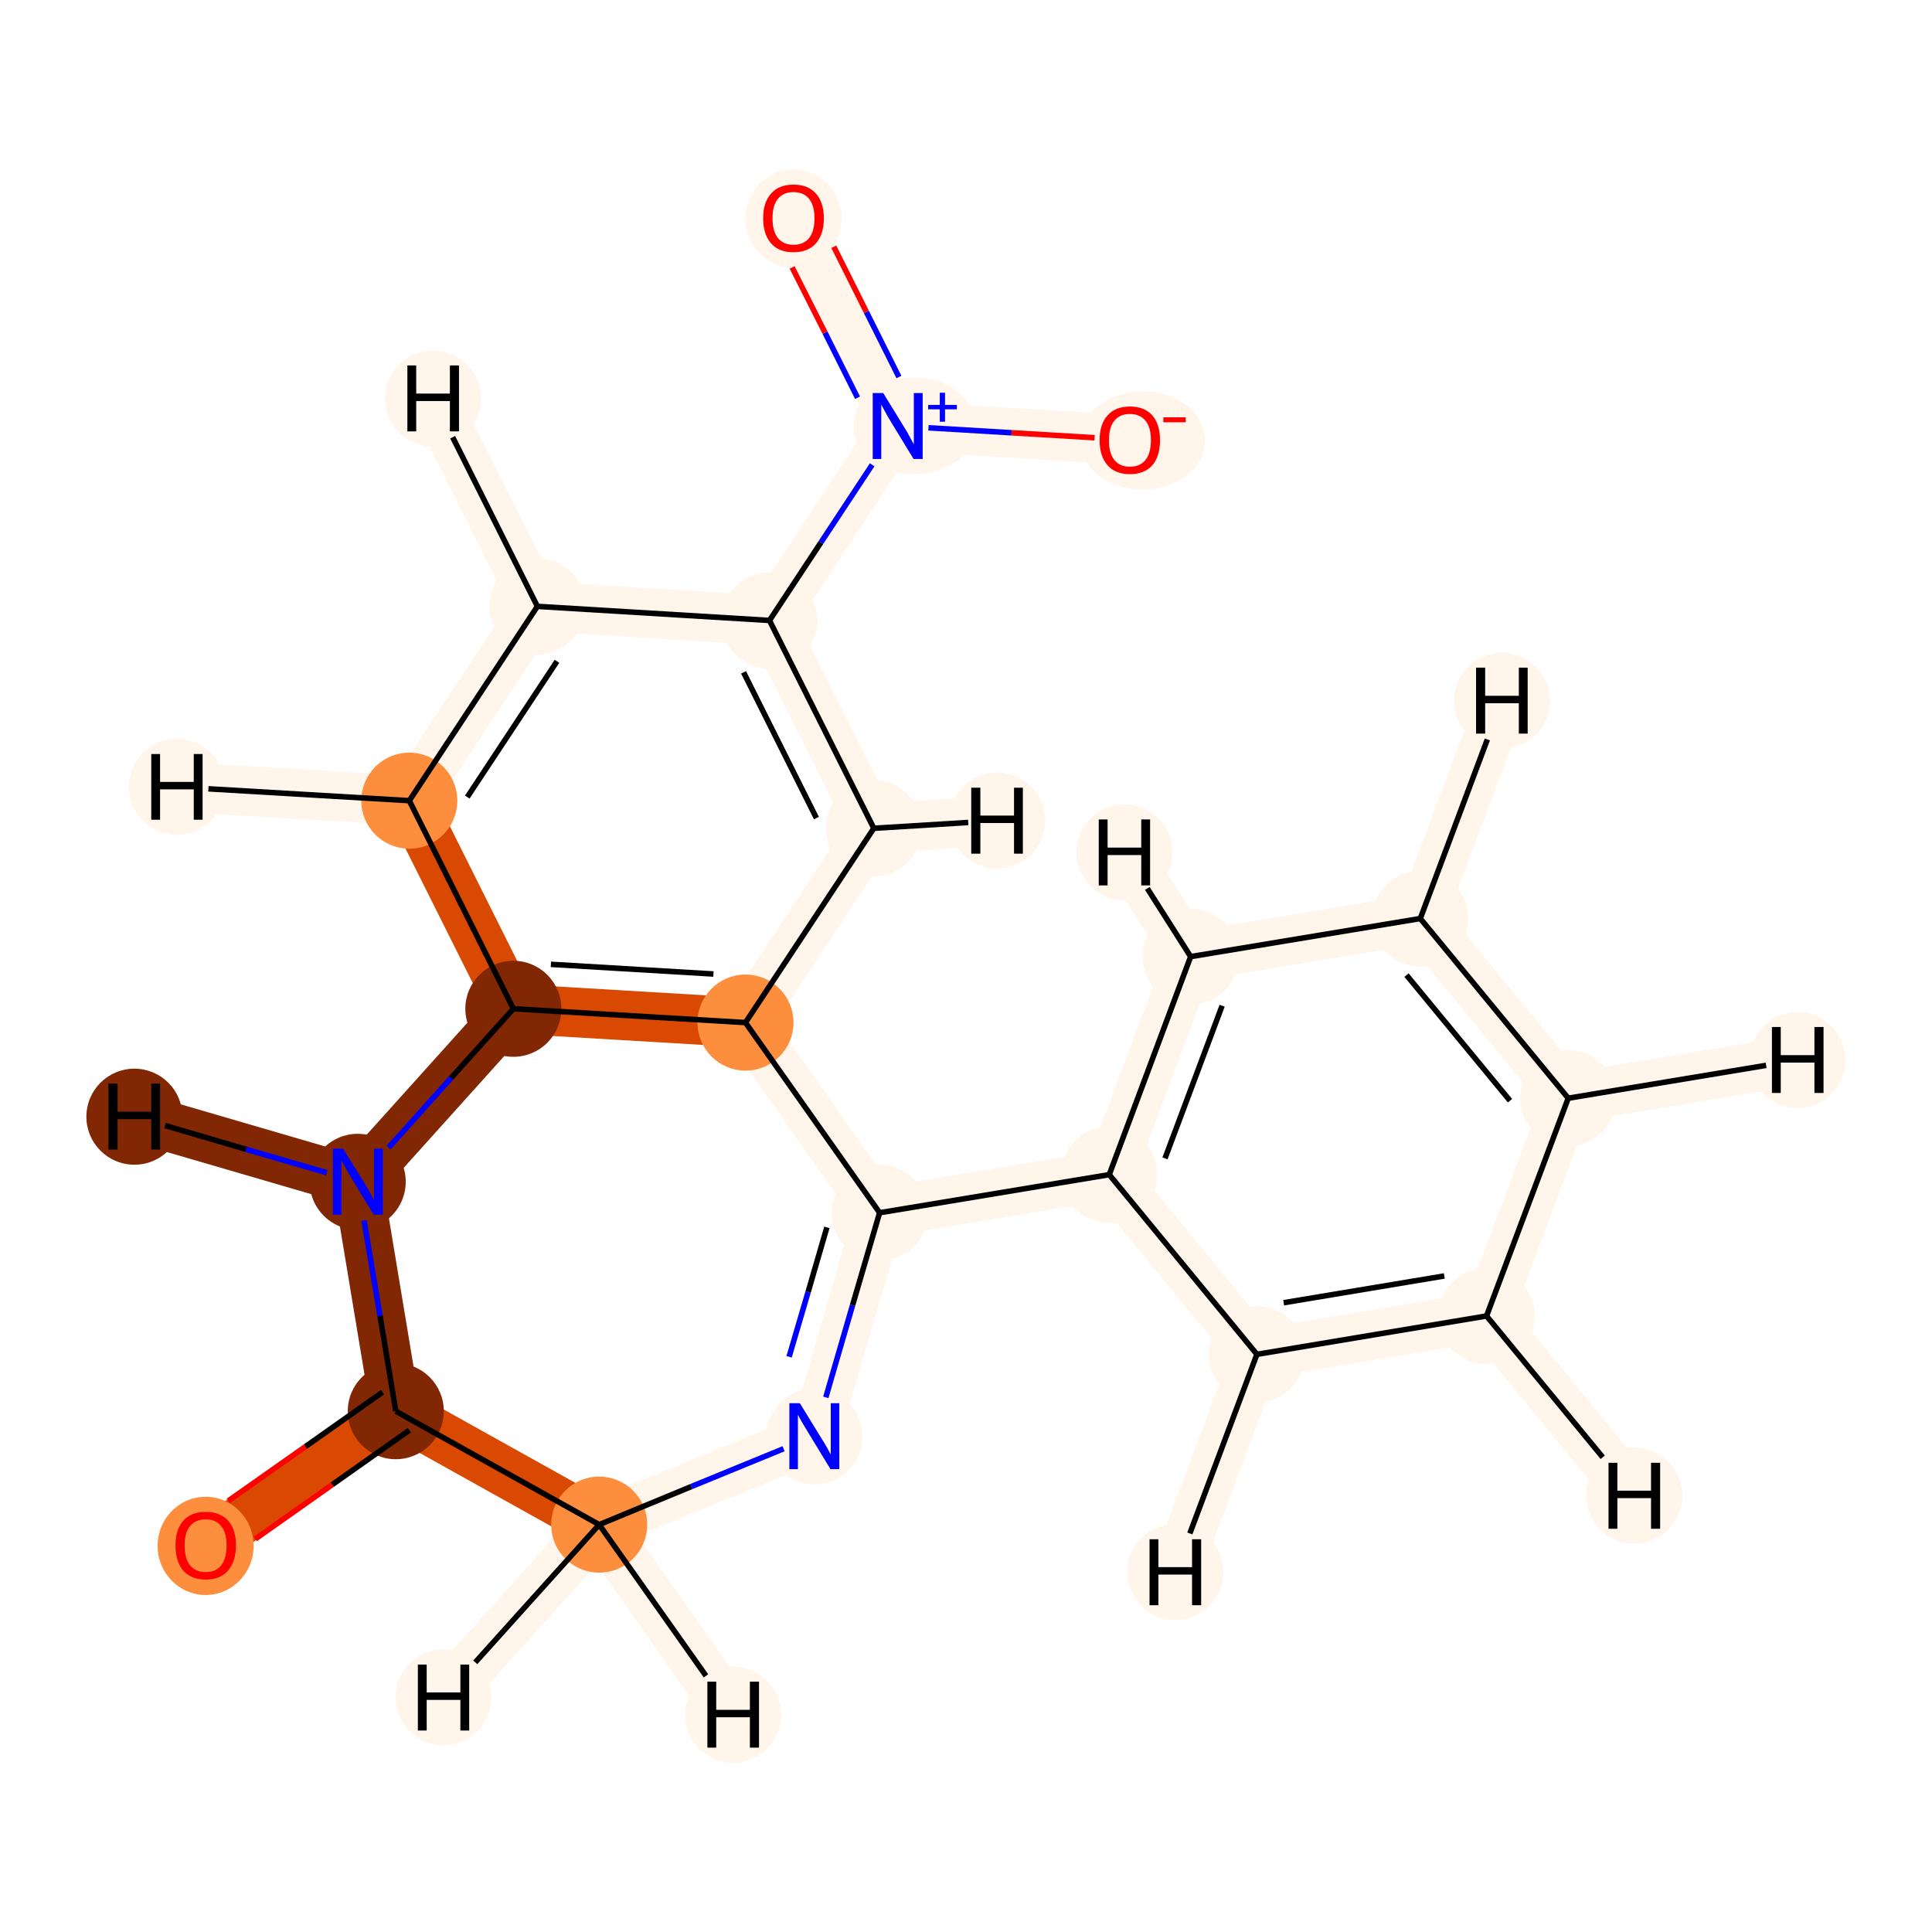 <?xml version='1.0' encoding='iso-8859-1'?>
<svg version='1.1' baseProfile='full'
              xmlns='http://www.w3.org/2000/svg'
                      xmlns:rdkit='http://www.rdkit.org/xml'
                      xmlns:xlink='http://www.w3.org/1999/xlink'
                  xml:space='preserve'
width='700px' height='700px' viewBox='0 0 700 700'>
<!-- END OF HEADER -->
<rect style='opacity:1.0;fill:#FFFFFF;stroke:none' width='700.0' height='700.0' x='0.0' y='0.0'> </rect>
<path d='M 74.5,559.9 L 143.4,511.3' style='fill:none;fill-rule:evenodd;stroke:#D94901;stroke-width:18.0px;stroke-linecap:butt;stroke-linejoin:miter;stroke-opacity:1' />
<path d='M 143.4,511.3 L 217.1,552.4' style='fill:none;fill-rule:evenodd;stroke:#D94901;stroke-width:18.0px;stroke-linecap:butt;stroke-linejoin:miter;stroke-opacity:1' />
<path d='M 143.4,511.3 L 129.6,428.2' style='fill:none;fill-rule:evenodd;stroke:#812703;stroke-width:18.0px;stroke-linecap:butt;stroke-linejoin:miter;stroke-opacity:1' />
<path d='M 217.1,552.4 L 295.1,520.4' style='fill:none;fill-rule:evenodd;stroke:#FFF5EB;stroke-width:18.0px;stroke-linecap:butt;stroke-linejoin:miter;stroke-opacity:1' />
<path d='M 217.1,552.4 L 265.6,621.3' style='fill:none;fill-rule:evenodd;stroke:#FFF5EB;stroke-width:18.0px;stroke-linecap:butt;stroke-linejoin:miter;stroke-opacity:1' />
<path d='M 217.1,552.4 L 160.7,615.0' style='fill:none;fill-rule:evenodd;stroke:#FFF5EB;stroke-width:18.0px;stroke-linecap:butt;stroke-linejoin:miter;stroke-opacity:1' />
<path d='M 295.1,520.4 L 318.7,439.4' style='fill:none;fill-rule:evenodd;stroke:#FFF5EB;stroke-width:18.0px;stroke-linecap:butt;stroke-linejoin:miter;stroke-opacity:1' />
<path d='M 318.7,439.4 L 270.1,370.5' style='fill:none;fill-rule:evenodd;stroke:#FFF5EB;stroke-width:18.0px;stroke-linecap:butt;stroke-linejoin:miter;stroke-opacity:1' />
<path d='M 318.7,439.4 L 401.9,425.6' style='fill:none;fill-rule:evenodd;stroke:#FFF5EB;stroke-width:18.0px;stroke-linecap:butt;stroke-linejoin:miter;stroke-opacity:1' />
<path d='M 270.1,370.5 L 186.0,365.5' style='fill:none;fill-rule:evenodd;stroke:#D94901;stroke-width:18.0px;stroke-linecap:butt;stroke-linejoin:miter;stroke-opacity:1' />
<path d='M 270.1,370.5 L 316.6,300.1' style='fill:none;fill-rule:evenodd;stroke:#FFF5EB;stroke-width:18.0px;stroke-linecap:butt;stroke-linejoin:miter;stroke-opacity:1' />
<path d='M 186.0,365.5 L 129.6,428.2' style='fill:none;fill-rule:evenodd;stroke:#812703;stroke-width:18.0px;stroke-linecap:butt;stroke-linejoin:miter;stroke-opacity:1' />
<path d='M 186.0,365.5 L 148.3,290.1' style='fill:none;fill-rule:evenodd;stroke:#D94901;stroke-width:18.0px;stroke-linecap:butt;stroke-linejoin:miter;stroke-opacity:1' />
<path d='M 129.6,428.2 L 48.7,404.6' style='fill:none;fill-rule:evenodd;stroke:#812703;stroke-width:18.0px;stroke-linecap:butt;stroke-linejoin:miter;stroke-opacity:1' />
<path d='M 148.3,290.1 L 194.7,219.7' style='fill:none;fill-rule:evenodd;stroke:#FFF5EB;stroke-width:18.0px;stroke-linecap:butt;stroke-linejoin:miter;stroke-opacity:1' />
<path d='M 148.3,290.1 L 64.1,285.1' style='fill:none;fill-rule:evenodd;stroke:#FFF5EB;stroke-width:18.0px;stroke-linecap:butt;stroke-linejoin:miter;stroke-opacity:1' />
<path d='M 194.7,219.7 L 278.8,224.8' style='fill:none;fill-rule:evenodd;stroke:#FFF5EB;stroke-width:18.0px;stroke-linecap:butt;stroke-linejoin:miter;stroke-opacity:1' />
<path d='M 194.7,219.7 L 156.9,144.4' style='fill:none;fill-rule:evenodd;stroke:#FFF5EB;stroke-width:18.0px;stroke-linecap:butt;stroke-linejoin:miter;stroke-opacity:1' />
<path d='M 278.8,224.8 L 316.6,300.1' style='fill:none;fill-rule:evenodd;stroke:#FFF5EB;stroke-width:18.0px;stroke-linecap:butt;stroke-linejoin:miter;stroke-opacity:1' />
<path d='M 278.8,224.8 L 325.2,154.4' style='fill:none;fill-rule:evenodd;stroke:#FFF5EB;stroke-width:18.0px;stroke-linecap:butt;stroke-linejoin:miter;stroke-opacity:1' />
<path d='M 316.6,300.1 L 361.3,297.3' style='fill:none;fill-rule:evenodd;stroke:#FFF5EB;stroke-width:18.0px;stroke-linecap:butt;stroke-linejoin:miter;stroke-opacity:1' />
<path d='M 325.2,154.4 L 409.4,159.4' style='fill:none;fill-rule:evenodd;stroke:#FFF5EB;stroke-width:18.0px;stroke-linecap:butt;stroke-linejoin:miter;stroke-opacity:1' />
<path d='M 325.2,154.4 L 287.5,79.0' style='fill:none;fill-rule:evenodd;stroke:#FFF5EB;stroke-width:18.0px;stroke-linecap:butt;stroke-linejoin:miter;stroke-opacity:1' />
<path d='M 401.9,425.6 L 431.4,346.6' style='fill:none;fill-rule:evenodd;stroke:#FFF5EB;stroke-width:18.0px;stroke-linecap:butt;stroke-linejoin:miter;stroke-opacity:1' />
<path d='M 401.9,425.6 L 455.4,490.7' style='fill:none;fill-rule:evenodd;stroke:#FFF5EB;stroke-width:18.0px;stroke-linecap:butt;stroke-linejoin:miter;stroke-opacity:1' />
<path d='M 431.4,346.6 L 514.6,332.8' style='fill:none;fill-rule:evenodd;stroke:#FFF5EB;stroke-width:18.0px;stroke-linecap:butt;stroke-linejoin:miter;stroke-opacity:1' />
<path d='M 431.4,346.6 L 407.4,308.8' style='fill:none;fill-rule:evenodd;stroke:#FFF5EB;stroke-width:18.0px;stroke-linecap:butt;stroke-linejoin:miter;stroke-opacity:1' />
<path d='M 514.6,332.8 L 568.2,397.9' style='fill:none;fill-rule:evenodd;stroke:#FFF5EB;stroke-width:18.0px;stroke-linecap:butt;stroke-linejoin:miter;stroke-opacity:1' />
<path d='M 514.6,332.8 L 544.2,253.9' style='fill:none;fill-rule:evenodd;stroke:#FFF5EB;stroke-width:18.0px;stroke-linecap:butt;stroke-linejoin:miter;stroke-opacity:1' />
<path d='M 568.2,397.9 L 538.6,476.8' style='fill:none;fill-rule:evenodd;stroke:#FFF5EB;stroke-width:18.0px;stroke-linecap:butt;stroke-linejoin:miter;stroke-opacity:1' />
<path d='M 568.2,397.9 L 651.3,384.1' style='fill:none;fill-rule:evenodd;stroke:#FFF5EB;stroke-width:18.0px;stroke-linecap:butt;stroke-linejoin:miter;stroke-opacity:1' />
<path d='M 538.6,476.8 L 455.4,490.7' style='fill:none;fill-rule:evenodd;stroke:#FFF5EB;stroke-width:18.0px;stroke-linecap:butt;stroke-linejoin:miter;stroke-opacity:1' />
<path d='M 538.6,476.8 L 592.1,541.9' style='fill:none;fill-rule:evenodd;stroke:#FFF5EB;stroke-width:18.0px;stroke-linecap:butt;stroke-linejoin:miter;stroke-opacity:1' />
<path d='M 455.4,490.7 L 425.8,569.6' style='fill:none;fill-rule:evenodd;stroke:#FFF5EB;stroke-width:18.0px;stroke-linecap:butt;stroke-linejoin:miter;stroke-opacity:1' />
<ellipse cx='74.5' cy='560.1' rx='16.9' ry='17.3'  style='fill:#FD8E3E;fill-rule:evenodd;stroke:#FD8E3E;stroke-width:1.0px;stroke-linecap:butt;stroke-linejoin:miter;stroke-opacity:1' />
<ellipse cx='143.4' cy='511.3' rx='16.9' ry='16.9'  style='fill:#812703;fill-rule:evenodd;stroke:#812703;stroke-width:1.0px;stroke-linecap:butt;stroke-linejoin:miter;stroke-opacity:1' />
<ellipse cx='217.1' cy='552.4' rx='16.9' ry='16.9'  style='fill:#FD8E3E;fill-rule:evenodd;stroke:#FD8E3E;stroke-width:1.0px;stroke-linecap:butt;stroke-linejoin:miter;stroke-opacity:1' />
<ellipse cx='295.1' cy='520.4' rx='16.9' ry='16.9'  style='fill:#FFF5EB;fill-rule:evenodd;stroke:#FFF5EB;stroke-width:1.0px;stroke-linecap:butt;stroke-linejoin:miter;stroke-opacity:1' />
<ellipse cx='318.7' cy='439.4' rx='16.9' ry='16.9'  style='fill:#FFF5EB;fill-rule:evenodd;stroke:#FFF5EB;stroke-width:1.0px;stroke-linecap:butt;stroke-linejoin:miter;stroke-opacity:1' />
<ellipse cx='270.1' cy='370.5' rx='16.9' ry='16.9'  style='fill:#FD8E3E;fill-rule:evenodd;stroke:#FD8E3E;stroke-width:1.0px;stroke-linecap:butt;stroke-linejoin:miter;stroke-opacity:1' />
<ellipse cx='186.0' cy='365.5' rx='16.9' ry='16.9'  style='fill:#812703;fill-rule:evenodd;stroke:#812703;stroke-width:1.0px;stroke-linecap:butt;stroke-linejoin:miter;stroke-opacity:1' />
<ellipse cx='129.6' cy='428.2' rx='16.9' ry='16.9'  style='fill:#812703;fill-rule:evenodd;stroke:#812703;stroke-width:1.0px;stroke-linecap:butt;stroke-linejoin:miter;stroke-opacity:1' />
<ellipse cx='148.3' cy='290.1' rx='16.9' ry='16.9'  style='fill:#FD8E3E;fill-rule:evenodd;stroke:#FD8E3E;stroke-width:1.0px;stroke-linecap:butt;stroke-linejoin:miter;stroke-opacity:1' />
<ellipse cx='194.7' cy='219.7' rx='16.9' ry='16.9'  style='fill:#FFF5EB;fill-rule:evenodd;stroke:#FFF5EB;stroke-width:1.0px;stroke-linecap:butt;stroke-linejoin:miter;stroke-opacity:1' />
<ellipse cx='278.8' cy='224.8' rx='16.9' ry='16.9'  style='fill:#FFF5EB;fill-rule:evenodd;stroke:#FFF5EB;stroke-width:1.0px;stroke-linecap:butt;stroke-linejoin:miter;stroke-opacity:1' />
<ellipse cx='316.6' cy='300.1' rx='16.9' ry='16.9'  style='fill:#FFF5EB;fill-rule:evenodd;stroke:#FFF5EB;stroke-width:1.0px;stroke-linecap:butt;stroke-linejoin:miter;stroke-opacity:1' />
<ellipse cx='331.4' cy='154.3' rx='21.6' ry='17.0'  style='fill:#FFF5EB;fill-rule:evenodd;stroke:#FFF5EB;stroke-width:1.0px;stroke-linecap:butt;stroke-linejoin:miter;stroke-opacity:1' />
<ellipse cx='414.0' cy='159.6' rx='22.1' ry='17.3'  style='fill:#FFF5EB;fill-rule:evenodd;stroke:#FFF5EB;stroke-width:1.0px;stroke-linecap:butt;stroke-linejoin:miter;stroke-opacity:1' />
<ellipse cx='287.5' cy='79.2' rx='16.9' ry='17.3'  style='fill:#FFF5EB;fill-rule:evenodd;stroke:#FFF5EB;stroke-width:1.0px;stroke-linecap:butt;stroke-linejoin:miter;stroke-opacity:1' />
<ellipse cx='401.9' cy='425.6' rx='16.9' ry='16.9'  style='fill:#FFF5EB;fill-rule:evenodd;stroke:#FFF5EB;stroke-width:1.0px;stroke-linecap:butt;stroke-linejoin:miter;stroke-opacity:1' />
<ellipse cx='431.4' cy='346.6' rx='16.9' ry='16.9'  style='fill:#FFF5EB;fill-rule:evenodd;stroke:#FFF5EB;stroke-width:1.0px;stroke-linecap:butt;stroke-linejoin:miter;stroke-opacity:1' />
<ellipse cx='514.6' cy='332.8' rx='16.9' ry='16.9'  style='fill:#FFF5EB;fill-rule:evenodd;stroke:#FFF5EB;stroke-width:1.0px;stroke-linecap:butt;stroke-linejoin:miter;stroke-opacity:1' />
<ellipse cx='568.2' cy='397.9' rx='16.9' ry='16.9'  style='fill:#FFF5EB;fill-rule:evenodd;stroke:#FFF5EB;stroke-width:1.0px;stroke-linecap:butt;stroke-linejoin:miter;stroke-opacity:1' />
<ellipse cx='538.6' cy='476.8' rx='16.9' ry='16.9'  style='fill:#FFF5EB;fill-rule:evenodd;stroke:#FFF5EB;stroke-width:1.0px;stroke-linecap:butt;stroke-linejoin:miter;stroke-opacity:1' />
<ellipse cx='455.4' cy='490.7' rx='16.9' ry='16.9'  style='fill:#FFF5EB;fill-rule:evenodd;stroke:#FFF5EB;stroke-width:1.0px;stroke-linecap:butt;stroke-linejoin:miter;stroke-opacity:1' />
<ellipse cx='265.6' cy='621.3' rx='16.9' ry='16.9'  style='fill:#FFF5EB;fill-rule:evenodd;stroke:#FFF5EB;stroke-width:1.0px;stroke-linecap:butt;stroke-linejoin:miter;stroke-opacity:1' />
<ellipse cx='160.7' cy='615.0' rx='16.9' ry='16.9'  style='fill:#FFF5EB;fill-rule:evenodd;stroke:#FFF5EB;stroke-width:1.0px;stroke-linecap:butt;stroke-linejoin:miter;stroke-opacity:1' />
<ellipse cx='48.7' cy='404.6' rx='16.9' ry='16.9'  style='fill:#812703;fill-rule:evenodd;stroke:#812703;stroke-width:1.0px;stroke-linecap:butt;stroke-linejoin:miter;stroke-opacity:1' />
<ellipse cx='64.1' cy='285.1' rx='16.9' ry='16.9'  style='fill:#FFF5EB;fill-rule:evenodd;stroke:#FFF5EB;stroke-width:1.0px;stroke-linecap:butt;stroke-linejoin:miter;stroke-opacity:1' />
<ellipse cx='156.9' cy='144.4' rx='16.9' ry='16.9'  style='fill:#FFF5EB;fill-rule:evenodd;stroke:#FFF5EB;stroke-width:1.0px;stroke-linecap:butt;stroke-linejoin:miter;stroke-opacity:1' />
<ellipse cx='361.3' cy='297.3' rx='16.9' ry='16.9'  style='fill:#FFF5EB;fill-rule:evenodd;stroke:#FFF5EB;stroke-width:1.0px;stroke-linecap:butt;stroke-linejoin:miter;stroke-opacity:1' />
<ellipse cx='407.4' cy='308.8' rx='16.9' ry='16.9'  style='fill:#FFF5EB;fill-rule:evenodd;stroke:#FFF5EB;stroke-width:1.0px;stroke-linecap:butt;stroke-linejoin:miter;stroke-opacity:1' />
<ellipse cx='544.2' cy='253.9' rx='16.9' ry='16.9'  style='fill:#FFF5EB;fill-rule:evenodd;stroke:#FFF5EB;stroke-width:1.0px;stroke-linecap:butt;stroke-linejoin:miter;stroke-opacity:1' />
<ellipse cx='651.3' cy='384.1' rx='16.9' ry='16.9'  style='fill:#FFF5EB;fill-rule:evenodd;stroke:#FFF5EB;stroke-width:1.0px;stroke-linecap:butt;stroke-linejoin:miter;stroke-opacity:1' />
<ellipse cx='592.1' cy='541.9' rx='16.9' ry='16.9'  style='fill:#FFF5EB;fill-rule:evenodd;stroke:#FFF5EB;stroke-width:1.0px;stroke-linecap:butt;stroke-linejoin:miter;stroke-opacity:1' />
<ellipse cx='425.8' cy='569.6' rx='16.9' ry='16.9'  style='fill:#FFF5EB;fill-rule:evenodd;stroke:#FFF5EB;stroke-width:1.0px;stroke-linecap:butt;stroke-linejoin:miter;stroke-opacity:1' />
<path class='bond-0 atom-0 atom-1' d='M 92.5,557.6 L 120.4,537.9' style='fill:none;fill-rule:evenodd;stroke:#FF0000;stroke-width:2.0px;stroke-linecap:butt;stroke-linejoin:miter;stroke-opacity:1' />
<path class='bond-0 atom-0 atom-1' d='M 120.4,537.9 L 148.3,518.2' style='fill:none;fill-rule:evenodd;stroke:#000000;stroke-width:2.0px;stroke-linecap:butt;stroke-linejoin:miter;stroke-opacity:1' />
<path class='bond-0 atom-0 atom-1' d='M 82.7,543.8 L 110.7,524.1' style='fill:none;fill-rule:evenodd;stroke:#FF0000;stroke-width:2.0px;stroke-linecap:butt;stroke-linejoin:miter;stroke-opacity:1' />
<path class='bond-0 atom-0 atom-1' d='M 110.7,524.1 L 138.6,504.4' style='fill:none;fill-rule:evenodd;stroke:#000000;stroke-width:2.0px;stroke-linecap:butt;stroke-linejoin:miter;stroke-opacity:1' />
<path class='bond-1 atom-1 atom-2' d='M 143.4,511.3 L 217.1,552.4' style='fill:none;fill-rule:evenodd;stroke:#000000;stroke-width:2.0px;stroke-linecap:butt;stroke-linejoin:miter;stroke-opacity:1' />
<path class='bond-20 atom-7 atom-1' d='M 131.9,442.2 L 137.7,476.8' style='fill:none;fill-rule:evenodd;stroke:#0000FF;stroke-width:2.0px;stroke-linecap:butt;stroke-linejoin:miter;stroke-opacity:1' />
<path class='bond-20 atom-7 atom-1' d='M 137.7,476.8 L 143.4,511.3' style='fill:none;fill-rule:evenodd;stroke:#000000;stroke-width:2.0px;stroke-linecap:butt;stroke-linejoin:miter;stroke-opacity:1' />
<path class='bond-2 atom-2 atom-3' d='M 217.1,552.4 L 250.5,538.6' style='fill:none;fill-rule:evenodd;stroke:#000000;stroke-width:2.0px;stroke-linecap:butt;stroke-linejoin:miter;stroke-opacity:1' />
<path class='bond-2 atom-2 atom-3' d='M 250.5,538.6 L 283.9,524.9' style='fill:none;fill-rule:evenodd;stroke:#0000FF;stroke-width:2.0px;stroke-linecap:butt;stroke-linejoin:miter;stroke-opacity:1' />
<path class='bond-23 atom-2 atom-21' d='M 217.1,552.4 L 255.8,607.2' style='fill:none;fill-rule:evenodd;stroke:#000000;stroke-width:2.0px;stroke-linecap:butt;stroke-linejoin:miter;stroke-opacity:1' />
<path class='bond-24 atom-2 atom-22' d='M 217.1,552.4 L 172.2,602.3' style='fill:none;fill-rule:evenodd;stroke:#000000;stroke-width:2.0px;stroke-linecap:butt;stroke-linejoin:miter;stroke-opacity:1' />
<path class='bond-3 atom-3 atom-4' d='M 299.2,506.3 L 308.9,472.9' style='fill:none;fill-rule:evenodd;stroke:#0000FF;stroke-width:2.0px;stroke-linecap:butt;stroke-linejoin:miter;stroke-opacity:1' />
<path class='bond-3 atom-3 atom-4' d='M 308.9,472.9 L 318.7,439.4' style='fill:none;fill-rule:evenodd;stroke:#000000;stroke-width:2.0px;stroke-linecap:butt;stroke-linejoin:miter;stroke-opacity:1' />
<path class='bond-3 atom-3 atom-4' d='M 285.9,491.6 L 292.8,468.1' style='fill:none;fill-rule:evenodd;stroke:#0000FF;stroke-width:2.0px;stroke-linecap:butt;stroke-linejoin:miter;stroke-opacity:1' />
<path class='bond-3 atom-3 atom-4' d='M 292.8,468.1 L 299.6,444.7' style='fill:none;fill-rule:evenodd;stroke:#000000;stroke-width:2.0px;stroke-linecap:butt;stroke-linejoin:miter;stroke-opacity:1' />
<path class='bond-4 atom-4 atom-5' d='M 318.7,439.4 L 270.1,370.5' style='fill:none;fill-rule:evenodd;stroke:#000000;stroke-width:2.0px;stroke-linecap:butt;stroke-linejoin:miter;stroke-opacity:1' />
<path class='bond-14 atom-4 atom-15' d='M 318.7,439.4 L 401.9,425.6' style='fill:none;fill-rule:evenodd;stroke:#000000;stroke-width:2.0px;stroke-linecap:butt;stroke-linejoin:miter;stroke-opacity:1' />
<path class='bond-5 atom-5 atom-6' d='M 270.1,370.5 L 186.0,365.5' style='fill:none;fill-rule:evenodd;stroke:#000000;stroke-width:2.0px;stroke-linecap:butt;stroke-linejoin:miter;stroke-opacity:1' />
<path class='bond-5 atom-5 atom-6' d='M 258.5,352.9 L 199.6,349.4' style='fill:none;fill-rule:evenodd;stroke:#000000;stroke-width:2.0px;stroke-linecap:butt;stroke-linejoin:miter;stroke-opacity:1' />
<path class='bond-22 atom-11 atom-5' d='M 316.6,300.1 L 270.1,370.5' style='fill:none;fill-rule:evenodd;stroke:#000000;stroke-width:2.0px;stroke-linecap:butt;stroke-linejoin:miter;stroke-opacity:1' />
<path class='bond-6 atom-6 atom-7' d='M 186.0,365.5 L 163.4,390.6' style='fill:none;fill-rule:evenodd;stroke:#000000;stroke-width:2.0px;stroke-linecap:butt;stroke-linejoin:miter;stroke-opacity:1' />
<path class='bond-6 atom-6 atom-7' d='M 163.4,390.6 L 140.8,415.8' style='fill:none;fill-rule:evenodd;stroke:#0000FF;stroke-width:2.0px;stroke-linecap:butt;stroke-linejoin:miter;stroke-opacity:1' />
<path class='bond-7 atom-6 atom-8' d='M 186.0,365.5 L 148.3,290.1' style='fill:none;fill-rule:evenodd;stroke:#000000;stroke-width:2.0px;stroke-linecap:butt;stroke-linejoin:miter;stroke-opacity:1' />
<path class='bond-25 atom-7 atom-23' d='M 118.4,424.9 L 89.1,416.4' style='fill:none;fill-rule:evenodd;stroke:#0000FF;stroke-width:2.0px;stroke-linecap:butt;stroke-linejoin:miter;stroke-opacity:1' />
<path class='bond-25 atom-7 atom-23' d='M 89.1,416.4 L 59.8,407.8' style='fill:none;fill-rule:evenodd;stroke:#000000;stroke-width:2.0px;stroke-linecap:butt;stroke-linejoin:miter;stroke-opacity:1' />
<path class='bond-8 atom-8 atom-9' d='M 148.3,290.1 L 194.7,219.7' style='fill:none;fill-rule:evenodd;stroke:#000000;stroke-width:2.0px;stroke-linecap:butt;stroke-linejoin:miter;stroke-opacity:1' />
<path class='bond-8 atom-8 atom-9' d='M 169.3,288.8 L 201.8,239.6' style='fill:none;fill-rule:evenodd;stroke:#000000;stroke-width:2.0px;stroke-linecap:butt;stroke-linejoin:miter;stroke-opacity:1' />
<path class='bond-26 atom-8 atom-24' d='M 148.3,290.1 L 75.5,285.8' style='fill:none;fill-rule:evenodd;stroke:#000000;stroke-width:2.0px;stroke-linecap:butt;stroke-linejoin:miter;stroke-opacity:1' />
<path class='bond-9 atom-9 atom-10' d='M 194.7,219.7 L 278.8,224.8' style='fill:none;fill-rule:evenodd;stroke:#000000;stroke-width:2.0px;stroke-linecap:butt;stroke-linejoin:miter;stroke-opacity:1' />
<path class='bond-27 atom-9 atom-25' d='M 194.7,219.7 L 164.0,158.4' style='fill:none;fill-rule:evenodd;stroke:#000000;stroke-width:2.0px;stroke-linecap:butt;stroke-linejoin:miter;stroke-opacity:1' />
<path class='bond-10 atom-10 atom-11' d='M 278.8,224.8 L 316.6,300.1' style='fill:none;fill-rule:evenodd;stroke:#000000;stroke-width:2.0px;stroke-linecap:butt;stroke-linejoin:miter;stroke-opacity:1' />
<path class='bond-10 atom-10 atom-11' d='M 269.4,243.6 L 295.8,296.4' style='fill:none;fill-rule:evenodd;stroke:#000000;stroke-width:2.0px;stroke-linecap:butt;stroke-linejoin:miter;stroke-opacity:1' />
<path class='bond-11 atom-10 atom-12' d='M 278.8,224.8 L 297.4,196.6' style='fill:none;fill-rule:evenodd;stroke:#000000;stroke-width:2.0px;stroke-linecap:butt;stroke-linejoin:miter;stroke-opacity:1' />
<path class='bond-11 atom-10 atom-12' d='M 297.4,196.6 L 316.0,168.4' style='fill:none;fill-rule:evenodd;stroke:#0000FF;stroke-width:2.0px;stroke-linecap:butt;stroke-linejoin:miter;stroke-opacity:1' />
<path class='bond-28 atom-11 atom-26' d='M 316.6,300.1 L 350.8,298.0' style='fill:none;fill-rule:evenodd;stroke:#000000;stroke-width:2.0px;stroke-linecap:butt;stroke-linejoin:miter;stroke-opacity:1' />
<path class='bond-12 atom-12 atom-13' d='M 336.4,155.0 L 366.5,156.8' style='fill:none;fill-rule:evenodd;stroke:#0000FF;stroke-width:2.0px;stroke-linecap:butt;stroke-linejoin:miter;stroke-opacity:1' />
<path class='bond-12 atom-12 atom-13' d='M 366.5,156.8 L 396.6,158.6' style='fill:none;fill-rule:evenodd;stroke:#FF0000;stroke-width:2.0px;stroke-linecap:butt;stroke-linejoin:miter;stroke-opacity:1' />
<path class='bond-13 atom-12 atom-14' d='M 325.7,136.6 L 313.9,113.0' style='fill:none;fill-rule:evenodd;stroke:#0000FF;stroke-width:2.0px;stroke-linecap:butt;stroke-linejoin:miter;stroke-opacity:1' />
<path class='bond-13 atom-12 atom-14' d='M 313.9,113.0 L 302.1,89.4' style='fill:none;fill-rule:evenodd;stroke:#FF0000;stroke-width:2.0px;stroke-linecap:butt;stroke-linejoin:miter;stroke-opacity:1' />
<path class='bond-13 atom-12 atom-14' d='M 310.7,144.1 L 298.9,120.5' style='fill:none;fill-rule:evenodd;stroke:#0000FF;stroke-width:2.0px;stroke-linecap:butt;stroke-linejoin:miter;stroke-opacity:1' />
<path class='bond-13 atom-12 atom-14' d='M 298.9,120.5 L 287.0,96.9' style='fill:none;fill-rule:evenodd;stroke:#FF0000;stroke-width:2.0px;stroke-linecap:butt;stroke-linejoin:miter;stroke-opacity:1' />
<path class='bond-15 atom-15 atom-16' d='M 401.9,425.6 L 431.4,346.6' style='fill:none;fill-rule:evenodd;stroke:#000000;stroke-width:2.0px;stroke-linecap:butt;stroke-linejoin:miter;stroke-opacity:1' />
<path class='bond-15 atom-15 atom-16' d='M 422.1,419.7 L 442.8,364.4' style='fill:none;fill-rule:evenodd;stroke:#000000;stroke-width:2.0px;stroke-linecap:butt;stroke-linejoin:miter;stroke-opacity:1' />
<path class='bond-21 atom-20 atom-15' d='M 455.4,490.7 L 401.9,425.6' style='fill:none;fill-rule:evenodd;stroke:#000000;stroke-width:2.0px;stroke-linecap:butt;stroke-linejoin:miter;stroke-opacity:1' />
<path class='bond-16 atom-16 atom-17' d='M 431.4,346.6 L 514.6,332.8' style='fill:none;fill-rule:evenodd;stroke:#000000;stroke-width:2.0px;stroke-linecap:butt;stroke-linejoin:miter;stroke-opacity:1' />
<path class='bond-29 atom-16 atom-27' d='M 431.4,346.6 L 415.7,321.9' style='fill:none;fill-rule:evenodd;stroke:#000000;stroke-width:2.0px;stroke-linecap:butt;stroke-linejoin:miter;stroke-opacity:1' />
<path class='bond-17 atom-17 atom-18' d='M 514.6,332.8 L 568.2,397.9' style='fill:none;fill-rule:evenodd;stroke:#000000;stroke-width:2.0px;stroke-linecap:butt;stroke-linejoin:miter;stroke-opacity:1' />
<path class='bond-17 atom-17 atom-18' d='M 509.6,353.3 L 547.1,398.8' style='fill:none;fill-rule:evenodd;stroke:#000000;stroke-width:2.0px;stroke-linecap:butt;stroke-linejoin:miter;stroke-opacity:1' />
<path class='bond-30 atom-17 atom-28' d='M 514.6,332.8 L 538.9,267.9' style='fill:none;fill-rule:evenodd;stroke:#000000;stroke-width:2.0px;stroke-linecap:butt;stroke-linejoin:miter;stroke-opacity:1' />
<path class='bond-18 atom-18 atom-19' d='M 568.2,397.9 L 538.6,476.8' style='fill:none;fill-rule:evenodd;stroke:#000000;stroke-width:2.0px;stroke-linecap:butt;stroke-linejoin:miter;stroke-opacity:1' />
<path class='bond-31 atom-18 atom-29' d='M 568.2,397.9 L 639.9,386.0' style='fill:none;fill-rule:evenodd;stroke:#000000;stroke-width:2.0px;stroke-linecap:butt;stroke-linejoin:miter;stroke-opacity:1' />
<path class='bond-19 atom-19 atom-20' d='M 538.6,476.8 L 455.4,490.7' style='fill:none;fill-rule:evenodd;stroke:#000000;stroke-width:2.0px;stroke-linecap:butt;stroke-linejoin:miter;stroke-opacity:1' />
<path class='bond-19 atom-19 atom-20' d='M 523.3,462.3 L 465.1,472.0' style='fill:none;fill-rule:evenodd;stroke:#000000;stroke-width:2.0px;stroke-linecap:butt;stroke-linejoin:miter;stroke-opacity:1' />
<path class='bond-32 atom-19 atom-30' d='M 538.6,476.8 L 580.7,528.0' style='fill:none;fill-rule:evenodd;stroke:#000000;stroke-width:2.0px;stroke-linecap:butt;stroke-linejoin:miter;stroke-opacity:1' />
<path class='bond-33 atom-20 atom-31' d='M 455.4,490.7 L 431.1,555.6' style='fill:none;fill-rule:evenodd;stroke:#000000;stroke-width:2.0px;stroke-linecap:butt;stroke-linejoin:miter;stroke-opacity:1' />
<path  class='atom-0' d='M 63.6 559.9
Q 63.6 554.2, 66.4 551.0
Q 69.2 547.8, 74.5 547.8
Q 79.8 547.8, 82.7 551.0
Q 85.5 554.2, 85.5 559.9
Q 85.5 565.7, 82.6 569.1
Q 79.8 572.3, 74.5 572.3
Q 69.3 572.3, 66.4 569.1
Q 63.6 565.8, 63.6 559.9
M 74.5 569.6
Q 78.2 569.6, 80.1 567.2
Q 82.1 564.7, 82.1 559.9
Q 82.1 555.3, 80.1 552.9
Q 78.2 550.5, 74.5 550.5
Q 70.9 550.5, 68.9 552.9
Q 66.9 555.2, 66.9 559.9
Q 66.9 564.8, 68.9 567.2
Q 70.9 569.6, 74.5 569.6
' fill='#FF0000'/>
<path  class='atom-3' d='M 289.8 508.4
L 297.6 521.1
Q 298.4 522.3, 299.7 524.6
Q 300.9 526.8, 301.0 527.0
L 301.0 508.4
L 304.1 508.4
L 304.1 532.3
L 300.9 532.3
L 292.5 518.5
Q 291.5 516.8, 290.4 515.0
Q 289.4 513.1, 289.1 512.6
L 289.1 532.3
L 286.0 532.3
L 286.0 508.4
L 289.8 508.4
' fill='#0000FF'/>
<path  class='atom-7' d='M 124.3 416.2
L 132.2 428.9
Q 132.9 430.1, 134.2 432.4
Q 135.4 434.6, 135.5 434.8
L 135.5 416.2
L 138.7 416.2
L 138.7 440.1
L 135.4 440.1
L 127.0 426.3
Q 126.0 424.7, 125.0 422.8
Q 124.0 421.0, 123.7 420.4
L 123.7 440.1
L 120.6 440.1
L 120.6 416.2
L 124.3 416.2
' fill='#0000FF'/>
<path  class='atom-12' d='M 320.0 142.4
L 327.8 155.1
Q 328.6 156.3, 329.8 158.6
Q 331.0 160.9, 331.1 161.0
L 331.1 142.4
L 334.3 142.4
L 334.3 166.3
L 331.0 166.3
L 322.6 152.5
Q 321.6 150.9, 320.6 149.0
Q 319.6 147.2, 319.3 146.6
L 319.3 166.3
L 316.2 166.3
L 316.2 142.4
L 320.0 142.4
' fill='#0000FF'/>
<path  class='atom-12' d='M 336.3 146.7
L 340.5 146.7
L 340.5 142.3
L 342.4 142.3
L 342.4 146.7
L 346.7 146.7
L 346.7 148.3
L 342.4 148.3
L 342.4 152.8
L 340.5 152.8
L 340.5 148.3
L 336.3 148.3
L 336.3 146.7
' fill='#0000FF'/>
<path  class='atom-13' d='M 398.4 159.5
Q 398.4 153.7, 401.3 150.5
Q 404.1 147.3, 409.4 147.3
Q 414.7 147.3, 417.5 150.5
Q 420.3 153.7, 420.3 159.5
Q 420.3 165.3, 417.5 168.6
Q 414.6 171.8, 409.4 171.8
Q 404.1 171.8, 401.3 168.6
Q 398.4 165.3, 398.4 159.5
M 409.4 169.1
Q 413.0 169.1, 415.0 166.7
Q 417.0 164.2, 417.0 159.5
Q 417.0 154.8, 415.0 152.4
Q 413.0 150.0, 409.4 150.0
Q 405.7 150.0, 403.8 152.4
Q 401.8 154.7, 401.8 159.5
Q 401.8 164.3, 403.8 166.7
Q 405.7 169.1, 409.4 169.1
' fill='#FF0000'/>
<path  class='atom-13' d='M 421.5 151.2
L 429.6 151.2
L 429.6 153.0
L 421.5 153.0
L 421.5 151.2
' fill='#FF0000'/>
<path  class='atom-14' d='M 276.5 79.1
Q 276.5 73.3, 279.4 70.1
Q 282.2 66.9, 287.5 66.9
Q 292.8 66.9, 295.6 70.1
Q 298.5 73.3, 298.5 79.1
Q 298.5 84.9, 295.6 88.2
Q 292.7 91.4, 287.5 91.4
Q 282.2 91.4, 279.4 88.2
Q 276.5 84.9, 276.5 79.1
M 287.5 88.7
Q 291.1 88.7, 293.1 86.3
Q 295.1 83.9, 295.1 79.1
Q 295.1 74.4, 293.1 72.0
Q 291.1 69.6, 287.5 69.6
Q 283.9 69.6, 281.9 72.0
Q 279.9 74.3, 279.9 79.1
Q 279.9 83.9, 281.9 86.3
Q 283.9 88.7, 287.5 88.7
' fill='#FF0000'/>
<path  class='atom-21' d='M 256.3 609.3
L 259.5 609.3
L 259.5 619.5
L 271.7 619.5
L 271.7 609.3
L 275.0 609.3
L 275.0 633.2
L 271.7 633.2
L 271.7 622.2
L 259.5 622.2
L 259.5 633.2
L 256.3 633.2
L 256.3 609.3
' fill='#000000'/>
<path  class='atom-22' d='M 151.4 603.1
L 154.6 603.1
L 154.6 613.2
L 166.8 613.2
L 166.8 603.1
L 170.0 603.1
L 170.0 627.0
L 166.8 627.0
L 166.8 615.9
L 154.6 615.9
L 154.6 627.0
L 151.4 627.0
L 151.4 603.1
' fill='#000000'/>
<path  class='atom-23' d='M 39.3 392.6
L 42.6 392.6
L 42.6 402.8
L 54.8 402.8
L 54.8 392.6
L 58.0 392.6
L 58.0 416.5
L 54.8 416.5
L 54.8 405.5
L 42.6 405.5
L 42.6 416.5
L 39.3 416.5
L 39.3 392.6
' fill='#000000'/>
<path  class='atom-24' d='M 54.8 273.2
L 58.0 273.2
L 58.0 283.3
L 70.2 283.3
L 70.2 273.2
L 73.4 273.2
L 73.4 297.0
L 70.2 297.0
L 70.2 286.0
L 58.0 286.0
L 58.0 297.0
L 54.8 297.0
L 54.8 273.2
' fill='#000000'/>
<path  class='atom-25' d='M 147.6 132.4
L 150.8 132.4
L 150.8 142.6
L 163.0 142.6
L 163.0 132.4
L 166.3 132.4
L 166.3 156.3
L 163.0 156.3
L 163.0 145.3
L 150.8 145.3
L 150.8 156.3
L 147.6 156.3
L 147.6 132.4
' fill='#000000'/>
<path  class='atom-26' d='M 351.9 285.4
L 355.2 285.4
L 355.2 295.5
L 367.4 295.5
L 367.4 285.4
L 370.6 285.4
L 370.6 309.3
L 367.4 309.3
L 367.4 298.2
L 355.2 298.2
L 355.2 309.3
L 351.9 309.3
L 351.9 285.4
' fill='#000000'/>
<path  class='atom-27' d='M 398.1 296.9
L 401.3 296.9
L 401.3 307.1
L 413.5 307.1
L 413.5 296.9
L 416.7 296.9
L 416.7 320.8
L 413.5 320.8
L 413.5 309.8
L 401.3 309.8
L 401.3 320.8
L 398.1 320.8
L 398.1 296.9
' fill='#000000'/>
<path  class='atom-28' d='M 534.8 241.9
L 538.1 241.9
L 538.1 252.1
L 550.3 252.1
L 550.3 241.9
L 553.5 241.9
L 553.5 265.8
L 550.3 265.8
L 550.3 254.8
L 538.1 254.8
L 538.1 265.8
L 534.8 265.8
L 534.8 241.9
' fill='#000000'/>
<path  class='atom-29' d='M 642.0 372.1
L 645.2 372.1
L 645.2 382.3
L 657.4 382.3
L 657.4 372.1
L 660.7 372.1
L 660.7 396.0
L 657.4 396.0
L 657.4 385.0
L 645.2 385.0
L 645.2 396.0
L 642.0 396.0
L 642.0 372.1
' fill='#000000'/>
<path  class='atom-30' d='M 582.8 530.0
L 586.0 530.0
L 586.0 540.1
L 598.2 540.1
L 598.2 530.0
L 601.5 530.0
L 601.5 553.9
L 598.2 553.9
L 598.2 542.8
L 586.0 542.8
L 586.0 553.9
L 582.8 553.9
L 582.8 530.0
' fill='#000000'/>
<path  class='atom-31' d='M 416.5 557.7
L 419.7 557.7
L 419.7 567.8
L 431.9 567.8
L 431.9 557.7
L 435.2 557.7
L 435.2 581.6
L 431.9 581.6
L 431.9 570.5
L 419.7 570.5
L 419.7 581.6
L 416.5 581.6
L 416.5 557.7
' fill='#000000'/>
</svg>
